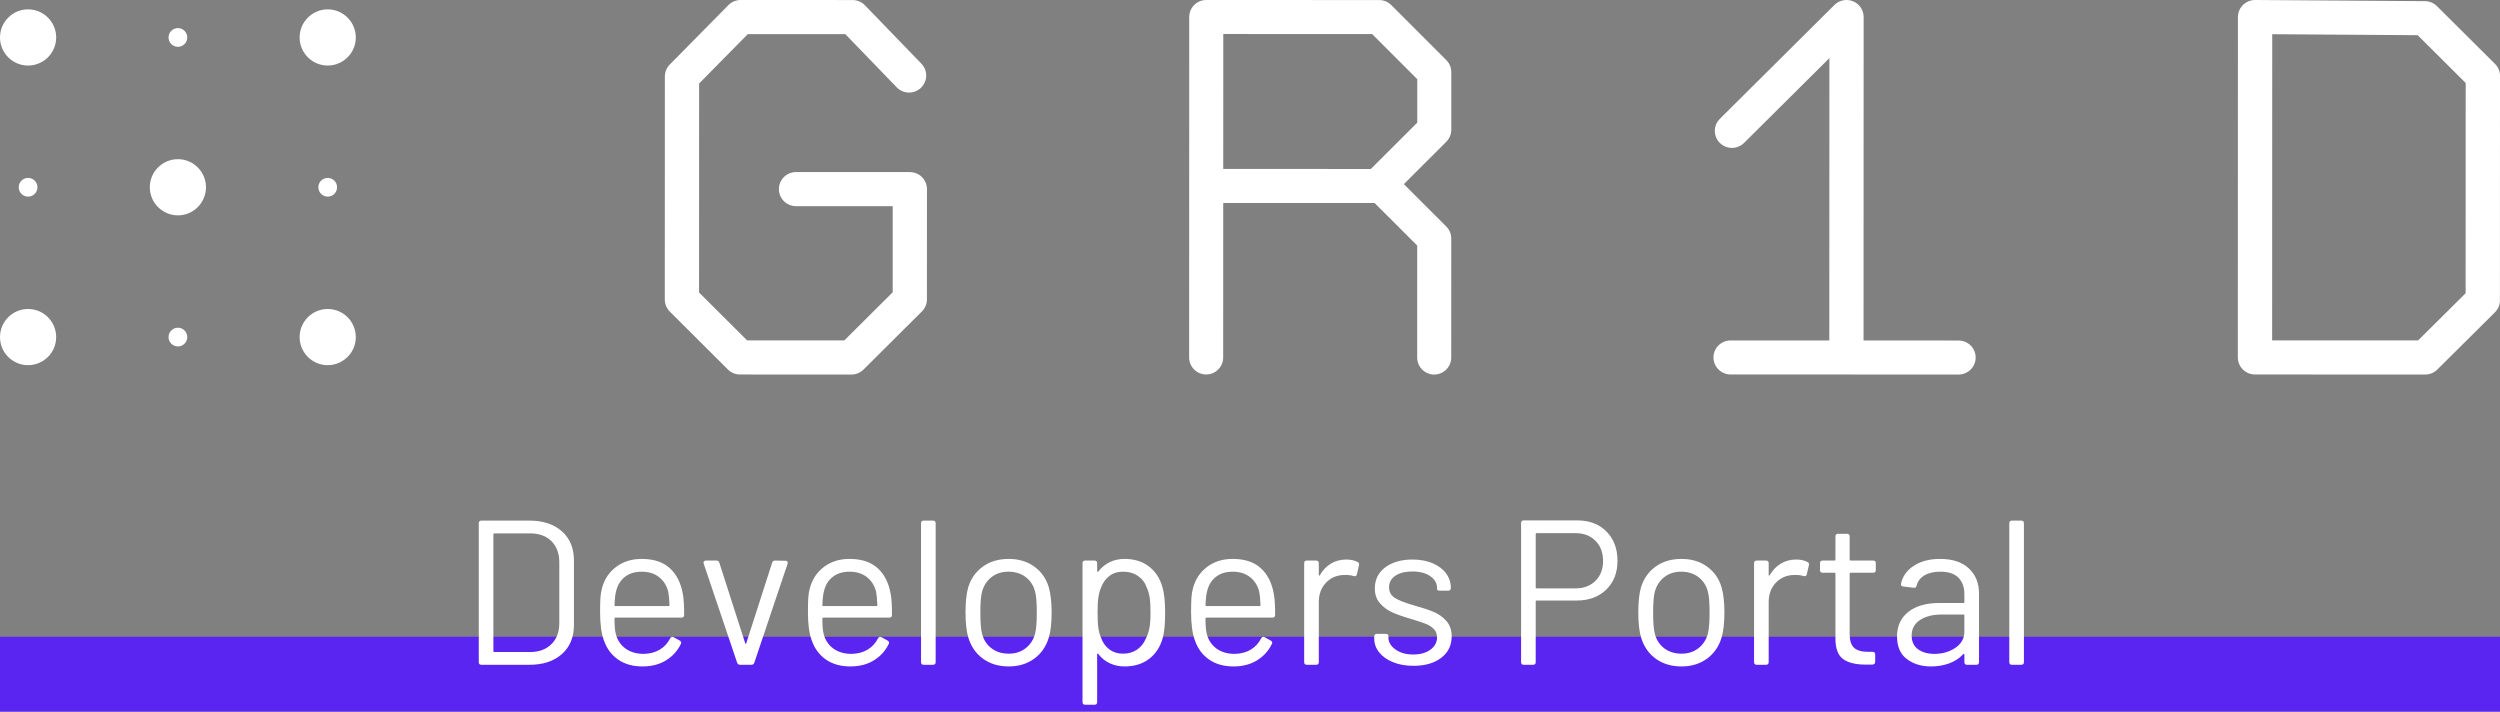 <?xml version="1.0" encoding="UTF-8"?>
<svg width="267px" height="76px" viewBox="0 0 267 76" version="1.1" xmlns="http://www.w3.org/2000/svg" xmlns:xlink="http://www.w3.org/1999/xlink">
    <rect x="0" y="0" width="267" height="76" fill="#808080" stroke="none"/>
    <!-- Generator: Sketch 51.1 (57501) - http://www.bohemiancoding.com/sketch -->
    <title>gr1d_devportal</title>
    <desc>Created with Sketch.</desc>
    <defs></defs>
    <g id="Gr1d_devportal_gravitee" stroke="none" stroke-width="1" fill="none" fill-rule="evenodd">
        <g id="2_home" transform="translate(-587, -168)">
            <g id="gr1d_devportal" transform="translate(587, 168)">
                <path d="M97.171,18.38 L85.017,18.376 C84.008,18.376 83.187,19.191 83.187,20.197 C83.187,21.203 84.006,22.019 85.016,22.02 L95.341,22.024 L95.339,31.216 L90.175,36.356 L79.792,36.353 L74.658,31.237 L74.665,8.917 L79.868,3.642 L90.279,3.645 L95.771,9.327 C96.472,10.052 97.63,10.074 98.357,9.375 C99.084,8.678 99.107,7.525 98.405,6.8 L92.373,0.561 C92.03,0.203 91.553,0.004 91.057,0.004 L79.102,0 C78.611,0 78.141,0.195 77.797,0.543 L71.532,6.893 C71.197,7.233 71.007,7.692 71.007,8.17 L71,31.992 C71,32.475 71.193,32.938 71.536,33.279 L77.739,39.462 C78.081,39.806 78.547,39.996 79.032,39.996 L90.931,40 C91.416,40 91.882,39.81 92.226,39.467 L98.46,33.261 C98.803,32.917 98.996,32.453 98.996,31.97 L99,20.202 C99,19.196 98.182,18.38 97.171,18.38 M151.363,13.098 L146.407,18.047 L130.642,18.042 L130.647,3.634 L146.545,3.638 L151.364,8.457 L151.363,13.098 Z M148.585,0.538 C148.245,0.2 147.782,0.006 147.3,0.006 L128.829,0 C127.825,0 127.01,0.814 127.01,1.817 L127,38.176 C126.999,39.18 127.814,39.993 128.818,39.993 C129.822,39.993 130.635,39.181 130.635,38.177 L130.641,21.677 L146.808,21.682 L151.358,26.228 L151.355,38.183 C151.354,39.187 152.169,40 153.173,40 C154.175,40.001 154.991,39.188 154.991,38.184 L154.995,25.478 C154.995,24.997 154.804,24.535 154.462,24.193 L149.932,19.664 L154.466,15.138 C154.807,14.794 154.998,14.335 154.998,13.853 L155,7.705 C155,7.223 154.809,6.761 154.467,6.42 L148.585,0.538 Z M199.027,36.363 L199.037,1.819 C199.037,1.083 198.593,0.419 197.91,0.138 C197.227,-0.143 196.439,0.013 195.917,0.531 L183.68,12.692 C182.965,13.4 182.965,14.554 183.679,15.262 C184.392,15.973 185.551,15.973 186.265,15.263 L195.379,6.207 L195.37,36.362 L184.83,36.359 C183.82,36.359 183.001,37.172 183,38.175 C183,39.179 183.819,39.993 184.829,39.993 L209.172,40 C210.182,40.001 211,39.187 211,38.185 C211.001,37.179 210.183,36.366 209.173,36.366 L199.027,36.363 Z M263.33,31.317 L258.254,36.356 L242.664,36.352 L242.674,3.653 L258.206,3.758 L263.336,8.862 L263.33,31.317 Z M266.464,6.821 C266.807,7.164 267,7.626 267,8.108 L266.993,32.072 C266.993,32.554 266.799,33.018 266.455,33.36 L260.307,39.465 C259.964,39.807 259.499,40.001 259.012,40 L240.831,39.995 C239.82,39.995 239,39.178 239,38.172 L239.01,1.82 C239.011,1.334 239.205,0.871 239.552,0.529 C239.898,0.187 240.364,-0.004 240.854,6.42822951e-05 L258.983,0.124 C259.464,0.127 259.924,0.319 260.266,0.655 L266.464,6.821 Z M19.005,35 C19.552,35 20.001,35.45 20,36.001 C20,36.552 19.552,37 19.004,37 C18.45,36.999 18,36.551 18,36.001 C18,35.449 18.45,35 19.005,35 Z M4,19.999 C4,20.552 3.551,21 2.997,21 C2.449,21 2,20.552 2,19.998 C2,19.448 2.449,18.999 2.998,19 C3.552,19 4,19.448 4,19.999 Z M34,19.998 C34,19.448 34.448,19 35.002,19 C35.553,19.001 36,19.449 36,19.999 C36,20.552 35.553,21 35.001,21 C34.447,21 34,20.551 34,19.998 Z M2.997,33 C4.655,33 6,34.346 6,36.004 C5.999,37.659 4.653,39.001 2.995,39 C1.343,39 -0.001,37.657 4.70468271e-07,36.002 C4.70468271e-07,34.344 1.344,33 2.997,33 Z M35.002,33 C36.654,33 38.001,34.345 38,36.003 C38,37.659 36.652,39.001 35,39 C33.345,39 32,37.657 32,36.001 C32.001,34.343 33.347,33 35.002,33 Z M20,4.001 C19.999,4.55 19.552,5 19.004,5 C18.449,5 18,4.549 18,4 C18,3.448 18.45,3 19.004,3 C19.552,3.001 20,3.449 20,4.001 Z M2.997,1 C4.655,1 6,2.349 6,4 C5.999,5.659 4.653,7.001 2.995,7 C1.343,7 -0.001,5.657 4.70468271e-07,3.999 C4.70468271e-07,2.347 1.344,1 2.997,1 Z M35,7 C33.346,7 31.999,5.656 32,3.998 C32,2.347 33.347,1 35.002,1 C36.654,1.001 38.001,2.349 38,4 C38,5.658 36.652,7 35,7 Z M19.005,17 C20.654,17 22,18.345 22,19.999 C21.999,21.653 20.652,23.001 19.003,23 C17.345,23 16,21.651 16,19.997 C16.001,18.344 17.347,17 19.005,17 Z" id="logotipo_196x40_white" fill="#FFFFFF"></path>
                <rect id="Rectangle-6" fill="#5A25F0" x="0" y="68" width="267" height="8"></rect>
                <path d="M51.418,71 C51.227,71 51.132,70.905 51.132,70.714 L51.132,55.886 C51.132,55.695 51.227,55.6 51.418,55.6 L56.544,55.6 C57.996,55.6 59.151,55.981 60.009,56.744 C60.867,57.507 61.296,58.541 61.296,59.846 L61.296,66.754 C61.296,68.059 60.867,69.093 60.009,69.856 C59.151,70.619 57.996,71 56.544,71 L51.418,71 Z M52.694,69.526 C52.694,69.599 52.731,69.636 52.804,69.636 L56.61,69.636 C57.563,69.636 58.322,69.357 58.887,68.8 C59.452,68.243 59.734,67.495 59.734,66.556 L59.734,60.066 C59.734,59.113 59.455,58.357 58.898,57.8 C58.341,57.243 57.578,56.964 56.61,56.964 L52.804,56.964 C52.731,56.964 52.694,57.001 52.694,57.074 L52.694,69.526 Z M68.754,69.834 C69.414,69.819 69.982,69.669 70.459,69.383 C70.936,69.097 71.306,68.697 71.57,68.184 C71.599,68.111 71.651,68.059 71.724,68.03 C71.797,68.001 71.871,68.008 71.944,68.052 L72.582,68.404 C72.758,68.507 72.802,68.631 72.714,68.778 C72.362,69.511 71.834,70.094 71.13,70.527 C70.426,70.96 69.59,71.176 68.622,71.176 C67.595,71.176 66.73,70.934 66.026,70.45 C65.322,69.966 64.816,69.291 64.508,68.426 C64.229,67.693 64.09,66.681 64.09,65.39 C64.09,64.759 64.101,64.257 64.123,63.883 C64.145,63.509 64.2,63.161 64.288,62.838 C64.537,61.885 65.04,61.122 65.795,60.55 C66.55,59.978 67.463,59.692 68.534,59.692 C69.81,59.692 70.811,60.022 71.537,60.682 C72.263,61.342 72.729,62.273 72.934,63.476 C73.022,63.945 73.066,64.679 73.066,65.676 C73.066,65.867 72.971,65.962 72.78,65.962 L65.74,65.962 C65.667,65.962 65.63,65.999 65.63,66.072 C65.63,66.805 65.674,67.341 65.762,67.678 C65.923,68.338 66.264,68.862 66.785,69.251 C67.306,69.64 67.962,69.834 68.754,69.834 Z M68.534,61.056 C67.801,61.056 67.199,61.243 66.73,61.617 C66.261,61.991 65.953,62.493 65.806,63.124 C65.718,63.417 65.659,63.916 65.63,64.62 C65.63,64.693 65.667,64.73 65.74,64.73 L71.394,64.73 C71.467,64.73 71.504,64.693 71.504,64.62 C71.475,63.975 71.431,63.505 71.372,63.212 C71.211,62.552 70.884,62.028 70.393,61.639 C69.902,61.25 69.282,61.056 68.534,61.056 Z M79.05,71 C78.874,71 78.764,70.919 78.72,70.758 L75.156,60.198 C75.141,60.169 75.134,60.132 75.134,60.088 C75.134,60.029 75.16,59.978 75.211,59.934 C75.262,59.89 75.325,59.868 75.398,59.868 L76.52,59.868 C76.681,59.868 76.784,59.949 76.828,60.11 L79.578,68.668 C79.593,68.727 79.615,68.756 79.644,68.756 C79.673,68.756 79.695,68.727 79.71,68.668 L82.46,60.11 C82.504,59.949 82.607,59.868 82.768,59.868 L83.89,59.89 C83.993,59.89 84.062,59.919 84.099,59.978 C84.136,60.037 84.139,60.117 84.11,60.22 L80.568,70.758 C80.524,70.919 80.414,71 80.238,71 L79.05,71 Z M90.952,69.834 C91.612,69.819 92.18,69.669 92.657,69.383 C93.134,69.097 93.504,68.697 93.768,68.184 C93.797,68.111 93.849,68.059 93.922,68.03 C93.995,68.001 94.069,68.008 94.142,68.052 L94.78,68.404 C94.956,68.507 95,68.631 94.912,68.778 C94.56,69.511 94.032,70.094 93.328,70.527 C92.624,70.96 91.788,71.176 90.82,71.176 C89.793,71.176 88.928,70.934 88.224,70.45 C87.52,69.966 87.014,69.291 86.706,68.426 C86.427,67.693 86.288,66.681 86.288,65.39 C86.288,64.759 86.299,64.257 86.321,63.883 C86.343,63.509 86.398,63.161 86.486,62.838 C86.735,61.885 87.238,61.122 87.993,60.55 C88.748,59.978 89.661,59.692 90.732,59.692 C92.008,59.692 93.009,60.022 93.735,60.682 C94.461,61.342 94.927,62.273 95.132,63.476 C95.22,63.945 95.264,64.679 95.264,65.676 C95.264,65.867 95.169,65.962 94.978,65.962 L87.938,65.962 C87.865,65.962 87.828,65.999 87.828,66.072 C87.828,66.805 87.872,67.341 87.96,67.678 C88.121,68.338 88.462,68.862 88.983,69.251 C89.504,69.64 90.16,69.834 90.952,69.834 Z M90.732,61.056 C89.999,61.056 89.397,61.243 88.928,61.617 C88.459,61.991 88.151,62.493 88.004,63.124 C87.916,63.417 87.857,63.916 87.828,64.62 C87.828,64.693 87.865,64.73 87.938,64.73 L93.592,64.73 C93.665,64.73 93.702,64.693 93.702,64.62 C93.673,63.975 93.629,63.505 93.57,63.212 C93.409,62.552 93.082,62.028 92.591,61.639 C92.1,61.25 91.48,61.056 90.732,61.056 Z M98.652,71 C98.461,71 98.366,70.905 98.366,70.714 L98.366,55.886 C98.366,55.695 98.461,55.6 98.652,55.6 L99.642,55.6 C99.833,55.6 99.928,55.695 99.928,55.886 L99.928,70.714 C99.928,70.905 99.833,71 99.642,71 L98.652,71 Z M107.738,71.176 C106.667,71.176 105.754,70.905 104.999,70.362 C104.244,69.819 103.719,69.071 103.426,68.118 C103.221,67.443 103.118,66.541 103.118,65.412 C103.118,64.297 103.213,63.403 103.404,62.728 C103.697,61.789 104.222,61.049 104.977,60.506 C105.732,59.963 106.653,59.692 107.738,59.692 C108.794,59.692 109.7,59.963 110.455,60.506 C111.21,61.049 111.727,61.782 112.006,62.706 C112.211,63.41 112.314,64.312 112.314,65.412 C112.314,66.541 112.211,67.443 112.006,68.118 C111.713,69.071 111.188,69.819 110.433,70.362 C109.678,70.905 108.779,71.176 107.738,71.176 Z M107.738,69.812 C108.442,69.812 109.043,69.618 109.542,69.229 C110.041,68.84 110.378,68.316 110.554,67.656 C110.671,67.187 110.73,66.446 110.73,65.434 C110.73,64.378 110.671,63.637 110.554,63.212 C110.393,62.552 110.059,62.028 109.553,61.639 C109.047,61.25 108.427,61.056 107.694,61.056 C106.99,61.056 106.389,61.25 105.89,61.639 C105.391,62.028 105.054,62.552 104.878,63.212 C104.761,63.637 104.702,64.378 104.702,65.434 C104.702,66.49 104.761,67.231 104.878,67.656 C105.039,68.316 105.373,68.84 105.879,69.229 C106.385,69.618 107.005,69.812 107.738,69.812 Z M124.128,62.64 C124.333,63.3 124.436,64.231 124.436,65.434 C124.436,66.651 124.348,67.561 124.172,68.162 C123.908,69.101 123.424,69.838 122.72,70.373 C122.016,70.908 121.143,71.176 120.102,71.176 C119.53,71.176 119.002,71.062 118.518,70.835 C118.034,70.608 117.631,70.281 117.308,69.856 C117.279,69.812 117.249,69.797 117.22,69.812 C117.191,69.827 117.176,69.856 117.176,69.9 L117.176,74.982 C117.176,75.173 117.081,75.268 116.89,75.268 L115.9,75.268 C115.709,75.268 115.614,75.173 115.614,74.982 L115.614,60.154 C115.614,59.963 115.709,59.868 115.9,59.868 L116.89,59.868 C117.081,59.868 117.176,59.963 117.176,60.154 L117.176,60.99 C117.176,61.034 117.191,61.06 117.22,61.067 C117.249,61.074 117.279,61.063 117.308,61.034 C117.631,60.609 118.03,60.279 118.507,60.044 C118.984,59.809 119.515,59.692 120.102,59.692 C121.129,59.692 121.99,59.956 122.687,60.484 C123.384,61.012 123.864,61.731 124.128,62.64 Z M122.368,68.206 C122.544,67.883 122.672,67.52 122.753,67.117 C122.834,66.714 122.874,66.153 122.874,65.434 C122.874,64.745 122.845,64.206 122.786,63.817 C122.727,63.428 122.625,63.08 122.478,62.772 C122.302,62.244 121.99,61.826 121.543,61.518 C121.096,61.21 120.564,61.056 119.948,61.056 C119.361,61.056 118.87,61.21 118.474,61.518 C118.078,61.826 117.785,62.237 117.594,62.75 C117.462,63.043 117.367,63.388 117.308,63.784 C117.249,64.18 117.22,64.73 117.22,65.434 C117.22,66.138 117.249,66.692 117.308,67.095 C117.367,67.498 117.469,67.854 117.616,68.162 C117.792,68.661 118.082,69.06 118.485,69.361 C118.888,69.662 119.369,69.812 119.926,69.812 C120.513,69.812 121.019,69.665 121.444,69.372 C121.869,69.079 122.177,68.69 122.368,68.206 Z M131.872,69.834 C132.532,69.819 133.1,69.669 133.577,69.383 C134.054,69.097 134.424,68.697 134.688,68.184 C134.717,68.111 134.769,68.059 134.842,68.03 C134.915,68.001 134.989,68.008 135.062,68.052 L135.7,68.404 C135.876,68.507 135.92,68.631 135.832,68.778 C135.48,69.511 134.952,70.094 134.248,70.527 C133.544,70.96 132.708,71.176 131.74,71.176 C130.713,71.176 129.848,70.934 129.144,70.45 C128.44,69.966 127.934,69.291 127.626,68.426 C127.347,67.693 127.208,66.681 127.208,65.39 C127.208,64.759 127.219,64.257 127.241,63.883 C127.263,63.509 127.318,63.161 127.406,62.838 C127.655,61.885 128.158,61.122 128.913,60.55 C129.668,59.978 130.581,59.692 131.652,59.692 C132.928,59.692 133.929,60.022 134.655,60.682 C135.381,61.342 135.847,62.273 136.052,63.476 C136.14,63.945 136.184,64.679 136.184,65.676 C136.184,65.867 136.089,65.962 135.898,65.962 L128.858,65.962 C128.785,65.962 128.748,65.999 128.748,66.072 C128.748,66.805 128.792,67.341 128.88,67.678 C129.041,68.338 129.382,68.862 129.903,69.251 C130.424,69.64 131.08,69.834 131.872,69.834 Z M131.652,61.056 C130.919,61.056 130.317,61.243 129.848,61.617 C129.379,61.991 129.071,62.493 128.924,63.124 C128.836,63.417 128.777,63.916 128.748,64.62 C128.748,64.693 128.785,64.73 128.858,64.73 L134.512,64.73 C134.585,64.73 134.622,64.693 134.622,64.62 C134.593,63.975 134.549,63.505 134.49,63.212 C134.329,62.552 134.002,62.028 133.511,61.639 C133.02,61.25 132.4,61.056 131.652,61.056 Z M143.774,59.758 C144.258,59.758 144.661,59.846 144.984,60.022 C145.131,60.081 145.182,60.198 145.138,60.374 L144.918,61.342 C144.874,61.518 144.757,61.577 144.566,61.518 C144.287,61.43 143.928,61.393 143.488,61.408 C142.725,61.437 142.095,61.72 141.596,62.255 C141.097,62.79 140.848,63.469 140.848,64.29 L140.848,70.714 C140.848,70.905 140.753,71 140.562,71 L139.572,71 C139.381,71 139.286,70.905 139.286,70.714 L139.286,60.154 C139.286,59.963 139.381,59.868 139.572,59.868 L140.562,59.868 C140.753,59.868 140.848,59.963 140.848,60.154 L140.848,61.386 C140.848,61.445 140.859,61.478 140.881,61.485 C140.903,61.492 140.929,61.474 140.958,61.43 C141.266,60.902 141.658,60.491 142.135,60.198 C142.612,59.905 143.158,59.758 143.774,59.758 Z M150.946,71.11 C150.125,71.11 149.395,70.978 148.757,70.714 C148.119,70.45 147.628,70.098 147.283,69.658 C146.938,69.218 146.766,68.727 146.766,68.184 L146.766,67.986 C146.766,67.795 146.861,67.7 147.052,67.7 L147.998,67.7 C148.086,67.7 148.156,67.718 148.207,67.755 C148.258,67.792 148.284,67.839 148.284,67.898 L148.284,68.096 C148.284,68.58 148.533,69.002 149.032,69.361 C149.531,69.72 150.161,69.9 150.924,69.9 C151.687,69.9 152.303,69.728 152.772,69.383 C153.241,69.038 153.476,68.602 153.476,68.074 C153.476,67.707 153.359,67.407 153.124,67.172 C152.889,66.937 152.603,66.754 152.266,66.622 C151.929,66.49 151.423,66.321 150.748,66.116 C149.927,65.881 149.252,65.647 148.724,65.412 C148.196,65.177 147.749,64.851 147.382,64.433 C147.015,64.015 146.832,63.483 146.832,62.838 C146.832,61.899 147.202,61.151 147.943,60.594 C148.684,60.037 149.655,59.758 150.858,59.758 C151.665,59.758 152.38,59.89 153.003,60.154 C153.626,60.418 154.107,60.781 154.444,61.243 C154.781,61.705 154.95,62.222 154.95,62.794 C154.95,62.985 154.855,63.08 154.664,63.08 L153.762,63.08 C153.571,63.08 153.476,63.029 153.476,62.926 L153.476,62.794 C153.476,62.295 153.238,61.877 152.761,61.54 C152.284,61.203 151.643,61.034 150.836,61.034 C150.088,61.034 149.487,61.184 149.032,61.485 C148.577,61.786 148.35,62.2 148.35,62.728 C148.35,63.227 148.566,63.608 148.999,63.872 C149.432,64.136 150.11,64.4 151.034,64.664 C151.885,64.899 152.574,65.126 153.102,65.346 C153.63,65.566 154.085,65.889 154.466,66.314 C154.847,66.739 155.038,67.289 155.038,67.964 C155.038,68.917 154.668,69.68 153.927,70.252 C153.186,70.824 152.193,71.11 150.946,71.11 Z M168.458,55.578 C169.749,55.578 170.786,55.974 171.571,56.766 C172.356,57.558 172.748,58.599 172.748,59.89 C172.748,61.166 172.348,62.193 171.549,62.97 C170.75,63.747 169.697,64.136 168.392,64.136 L164.124,64.136 C164.051,64.136 164.014,64.173 164.014,64.246 L164.014,70.714 C164.014,70.905 163.919,71 163.728,71 L162.738,71 C162.547,71 162.452,70.905 162.452,70.714 L162.452,55.864 C162.452,55.673 162.547,55.578 162.738,55.578 L168.458,55.578 Z M168.282,62.838 C169.147,62.838 169.851,62.57 170.394,62.035 C170.937,61.5 171.208,60.792 171.208,59.912 C171.208,59.017 170.937,58.299 170.394,57.756 C169.851,57.213 169.147,56.942 168.282,56.942 L164.124,56.942 C164.051,56.942 164.014,56.979 164.014,57.052 L164.014,62.728 C164.014,62.801 164.051,62.838 164.124,62.838 L168.282,62.838 Z M179.59,71.176 C178.519,71.176 177.606,70.905 176.851,70.362 C176.096,69.819 175.571,69.071 175.278,68.118 C175.073,67.443 174.97,66.541 174.97,65.412 C174.97,64.297 175.065,63.403 175.256,62.728 C175.549,61.789 176.074,61.049 176.829,60.506 C177.584,59.963 178.505,59.692 179.59,59.692 C180.646,59.692 181.552,59.963 182.307,60.506 C183.062,61.049 183.579,61.782 183.858,62.706 C184.063,63.41 184.166,64.312 184.166,65.412 C184.166,66.541 184.063,67.443 183.858,68.118 C183.565,69.071 183.04,69.819 182.285,70.362 C181.53,70.905 180.631,71.176 179.59,71.176 Z M179.59,69.812 C180.294,69.812 180.895,69.618 181.394,69.229 C181.893,68.84 182.23,68.316 182.406,67.656 C182.523,67.187 182.582,66.446 182.582,65.434 C182.582,64.378 182.523,63.637 182.406,63.212 C182.245,62.552 181.911,62.028 181.405,61.639 C180.899,61.25 180.279,61.056 179.546,61.056 C178.842,61.056 178.241,61.25 177.742,61.639 C177.243,62.028 176.906,62.552 176.73,63.212 C176.613,63.637 176.554,64.378 176.554,65.434 C176.554,66.49 176.613,67.231 176.73,67.656 C176.891,68.316 177.225,68.84 177.731,69.229 C178.237,69.618 178.857,69.812 179.59,69.812 Z M191.822,59.758 C192.306,59.758 192.709,59.846 193.032,60.022 C193.179,60.081 193.23,60.198 193.186,60.374 L192.966,61.342 C192.922,61.518 192.805,61.577 192.614,61.518 C192.335,61.43 191.976,61.393 191.536,61.408 C190.773,61.437 190.143,61.72 189.644,62.255 C189.145,62.79 188.896,63.469 188.896,64.29 L188.896,70.714 C188.896,70.905 188.801,71 188.61,71 L187.62,71 C187.429,71 187.334,70.905 187.334,70.714 L187.334,60.154 C187.334,59.963 187.429,59.868 187.62,59.868 L188.61,59.868 C188.801,59.868 188.896,59.963 188.896,60.154 L188.896,61.386 C188.896,61.445 188.907,61.478 188.929,61.485 C188.951,61.492 188.977,61.474 189.006,61.43 C189.314,60.902 189.706,60.491 190.183,60.198 C190.66,59.905 191.206,59.758 191.822,59.758 Z M200.336,60.88 C200.336,61.071 200.241,61.166 200.05,61.166 L197.652,61.166 C197.579,61.166 197.542,61.203 197.542,61.276 L197.542,67.7 C197.542,68.404 197.7,68.899 198.015,69.185 C198.33,69.471 198.825,69.614 199.5,69.614 L199.984,69.614 C200.175,69.614 200.27,69.709 200.27,69.9 L200.27,70.67 C200.27,70.861 200.175,70.963 199.984,70.978 L199.236,70.978 C198.18,70.978 197.381,70.78 196.838,70.384 C196.295,69.988 196.024,69.255 196.024,68.184 L196.024,61.276 C196.024,61.203 195.987,61.166 195.914,61.166 L194.66,61.166 C194.469,61.166 194.374,61.071 194.374,60.88 L194.374,60.154 C194.374,59.963 194.469,59.868 194.66,59.868 L195.914,59.868 C195.987,59.868 196.024,59.831 196.024,59.758 L196.024,57.294 C196.024,57.103 196.119,57.008 196.31,57.008 L197.256,57.008 C197.447,57.008 197.542,57.103 197.542,57.294 L197.542,59.758 C197.542,59.831 197.579,59.868 197.652,59.868 L200.05,59.868 C200.241,59.868 200.336,59.963 200.336,60.154 L200.336,60.88 Z M207.2,59.692 C208.52,59.692 209.543,60.029 210.269,60.704 C210.995,61.379 211.358,62.273 211.358,63.388 L211.358,70.714 C211.358,70.905 211.263,71 211.072,71 L210.082,71 C209.891,71 209.796,70.905 209.796,70.714 L209.796,69.922 C209.796,69.878 209.781,69.849 209.752,69.834 C209.723,69.819 209.693,69.834 209.664,69.878 C209.268,70.303 208.773,70.626 208.179,70.846 C207.585,71.066 206.936,71.176 206.232,71.176 C205.205,71.176 204.344,70.912 203.647,70.384 C202.95,69.856 202.602,69.049 202.602,67.964 C202.602,66.864 203.002,65.995 203.801,65.357 C204.6,64.719 205.711,64.4 207.134,64.4 L209.686,64.4 C209.759,64.4 209.796,64.363 209.796,64.29 L209.796,63.476 C209.796,62.728 209.587,62.138 209.169,61.705 C208.751,61.272 208.102,61.056 207.222,61.056 C206.533,61.056 205.968,61.188 205.528,61.452 C205.088,61.716 204.809,62.083 204.692,62.552 C204.648,62.728 204.538,62.801 204.362,62.772 L203.284,62.64 C203.093,62.611 203.005,62.53 203.02,62.398 C203.167,61.591 203.618,60.939 204.373,60.44 C205.128,59.941 206.071,59.692 207.2,59.692 Z M206.584,69.834 C207.449,69.834 208.201,69.618 208.839,69.185 C209.477,68.752 209.796,68.169 209.796,67.436 L209.796,65.742 C209.796,65.669 209.759,65.632 209.686,65.632 L207.376,65.632 C206.408,65.632 205.631,65.83 205.044,66.226 C204.457,66.622 204.164,67.172 204.164,67.876 C204.164,68.521 204.391,69.009 204.846,69.339 C205.301,69.669 205.88,69.834 206.584,69.834 Z M214.878,71 C214.687,71 214.592,70.905 214.592,70.714 L214.592,55.886 C214.592,55.695 214.687,55.6 214.878,55.6 L215.868,55.6 C216.059,55.6 216.154,55.695 216.154,55.886 L216.154,70.714 C216.154,70.905 216.059,71 215.868,71 L214.878,71 Z" id="Developers-Portal" fill="#FFFFFF"></path>
            </g>
        </g>
    </g>
</svg>